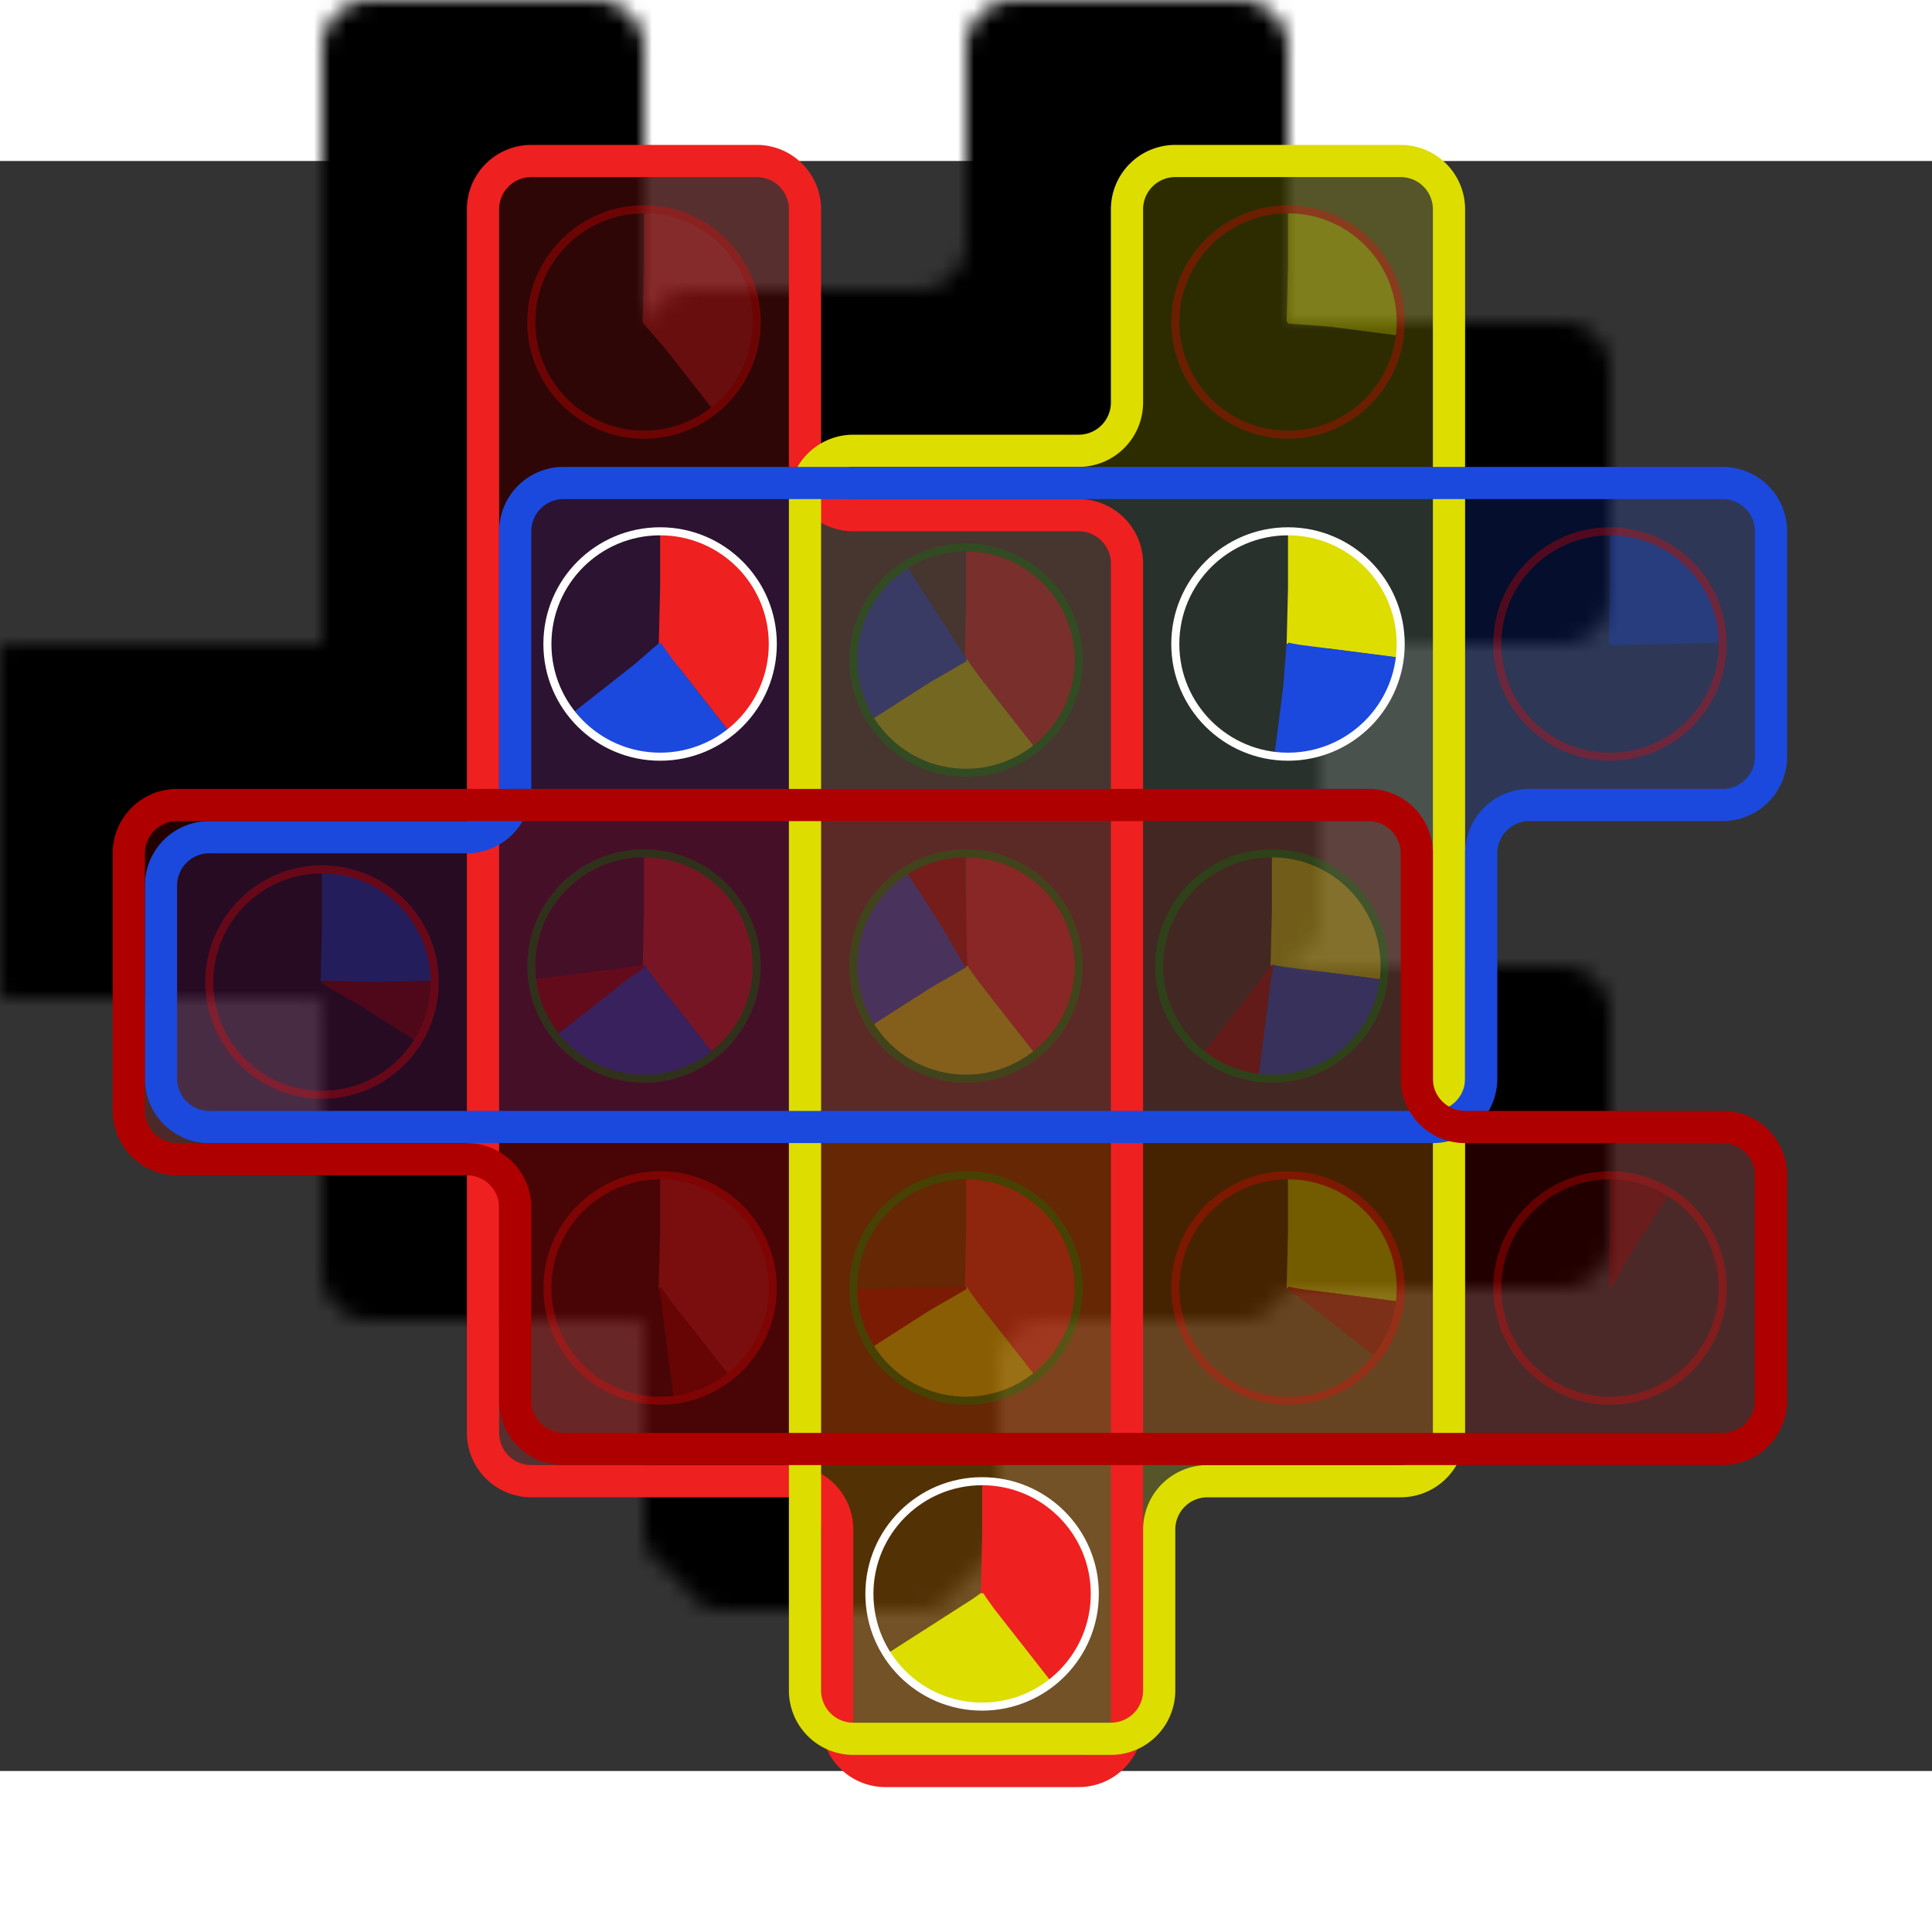 <svg height="200px" viewBox="-10 0 120 100" width="200px" xmlns="http://www.w3.org/2000/svg">
<rect x="-10" y="0" width="120" height="100" fill="#333333" stroke="none"/>
<defs>
<mask id="background_mask">
<path d="M23,82 A3,3,0,0,1,20,79 L20,3 A3,3,0,0,1,23,0 L37,0 A3,3,0,0,1,40,3 L40,19 A3,3,0,0,0,43,22 L57,22 A3,3,0,0,1,60,25 L60,97 A3,3,0,0,1,57,100 L45,100 A3,3,0,0,1,42,97 L42,85 A3,3,0,0,0,39,82 z" fill="white" stroke="none"/>
<path d="M43,98 A3,3,0,0,1,40,95 L40,21 A3,3,0,0,1,43,18 L57,18 A3,3,0,0,0,60,15 L60,3 A3,3,0,0,1,63,0 L77,0 A3,3,0,0,1,80,3 L80,79 A3,3,0,0,1,77,82 L65,82 A3,3,0,0,0,62,85 L62,95 A3,3,0,0,1,59,98 z" fill="white" stroke="none"/>
<path d="M3,60 A3,3,0,0,1,0,57 L0,45 A3,3,0,0,1,3,42 L19,42 A3,3,0,0,0,22,39 L22,23 A3,3,0,0,1,25,20 L97,20 A3,3,0,0,1,100,23 L100,37 A3,3,0,0,1,97,40 L85,40 A3,3,0,0,0,82,43 L82,57 A3,3,0,0,1,79,60 z" fill="white" stroke="none"/>
<path d="M1,62 A3,3,0,0,1,-2,59 L-2,43 A3,3,0,0,1,1,40 L75,40 A3,3,0,0,1,78,43 L78,57 A3,3,0,0,0,81,60 L97,60 A3,3,0,0,1,100,63 L100,77 A3,3,0,0,1,97,80 L25,80 A3,3,0,0,1,22,77 L22,65 A3,3,0,0,0,19,62 z" fill="white" stroke="none"/>
</mask>
</defs>
<rect height="120" mask="url(#background_mask)" width="120" x="-10" y="-10"/>
<path d="M23,82 A3,3,0,0,1,20,79 L20,3 A3,3,0,0,1,23,0 L37,0 A3,3,0,0,1,40,3 L40,19 A3,3,0,0,0,43,22 L57,22 A3,3,0,0,1,60,25 L60,97 A3,3,0,0,1,57,100 L45,100 A3,3,0,0,1,42,97 L42,85 A3,3,0,0,0,39,82 z" fill="#EE2020" fill-opacity="0.2" stroke="none" stroke-width="1"/>
<path d="M43,98 A3,3,0,0,1,40,95 L40,21 A3,3,0,0,1,43,18 L57,18 A3,3,0,0,0,60,15 L60,3 A3,3,0,0,1,63,0 L77,0 A3,3,0,0,1,80,3 L80,79 A3,3,0,0,1,77,82 L65,82 A3,3,0,0,0,62,85 L62,95 A3,3,0,0,1,59,98 z" fill="#DDDD00" fill-opacity="0.2" stroke="none" stroke-width="1"/>
<path d="M3,60 A3,3,0,0,1,0,57 L0,45 A3,3,0,0,1,3,42 L19,42 A3,3,0,0,0,22,39 L22,23 A3,3,0,0,1,25,20 L97,20 A3,3,0,0,1,100,23 L100,37 A3,3,0,0,1,97,40 L85,40 A3,3,0,0,0,82,43 L82,57 A3,3,0,0,1,79,60 z" fill="#1B49DD" fill-opacity="0.2" stroke="none" stroke-width="1"/>
<path d="M1,62 A3,3,0,0,1,-2,59 L-2,43 A3,3,0,0,1,1,40 L75,40 A3,3,0,0,1,78,43 L78,57 A3,3,0,0,0,81,60 L97,60 A3,3,0,0,1,100,63 L100,77 A3,3,0,0,1,97,80 L25,80 A3,3,0,0,1,22,77 L22,65 A3,3,0,0,0,19,62 z" fill="#AF0000" fill-opacity="0.2" stroke="none" stroke-width="1"/>
<path d="M23,82 A3,3,0,0,1,20,79 L20,3 A3,3,0,0,1,23,0 L37,0 A3,3,0,0,1,40,3 L40,19 A3,3,0,0,0,43,22 L57,22 A3,3,0,0,1,60,25 L60,97 A3,3,0,0,1,57,100 L45,100 A3,3,0,0,1,42,97 L42,85 A3,3,0,0,0,39,82 z" fill="none" stroke="#EE2020" stroke-width="2"/>
<path d="M43,98 A3,3,0,0,1,40,95 L40,21 A3,3,0,0,1,43,18 L57,18 A3,3,0,0,0,60,15 L60,3 A3,3,0,0,1,63,0 L77,0 A3,3,0,0,1,80,3 L80,79 A3,3,0,0,1,77,82 L65,82 A3,3,0,0,0,62,85 L62,95 A3,3,0,0,1,59,98 z" fill="none" stroke="#DDDD00" stroke-width="2"/>
<path d="M3,60 A3,3,0,0,1,0,57 L0,45 A3,3,0,0,1,3,42 L19,42 A3,3,0,0,0,22,39 L22,23 A3,3,0,0,1,25,20 L97,20 A3,3,0,0,1,100,23 L100,37 A3,3,0,0,1,97,40 L85,40 A3,3,0,0,0,82,43 L82,57 A3,3,0,0,1,79,60 z" fill="none" stroke="#1B49DD" stroke-width="2"/>
<path d="M1,62 A3,3,0,0,1,-2,59 L-2,43 A3,3,0,0,1,1,40 L75,40 A3,3,0,0,1,78,43 L78,57 A3,3,0,0,0,81,60 L97,60 A3,3,0,0,1,100,63 L100,77 A3,3,0,0,1,97,80 L25,80 A3,3,0,0,1,22,77 L22,65 A3,3,0,0,0,19,62 z" fill="none" stroke="#AF0000" stroke-width="2"/>
<g opacity="0.3" transform="rotate(-90 10 51)">
<circle cx="10" cy="51" fill="transparent" r="3.5" stroke="#1B49DD" stroke-dasharray="5.498, 21.991" stroke-width="7"/>
<circle cx="10" cy="51" fill="transparent" r="3.5" stroke="#AF0000" stroke-dasharray="1.94, 21.991" stroke-dashoffset="-5.498" stroke-width="7"/>
<circle cx="10" cy="51" fill="transparent" r="7" stroke="red" stroke-width="0.5"/>
</g>
<g opacity="0.3" transform="rotate(-90 30 10)">
<circle cx="30" cy="10" fill="transparent" r="3.5" stroke="#EE2020" stroke-dasharray="8.651, 21.991" stroke-width="7"/>
<circle cx="30" cy="10" fill="transparent" r="7" stroke="red" stroke-width="0.5"/>
</g>
<g transform="rotate(-90 31 30)">
<circle cx="31" cy="30" fill="transparent" r="3.5" stroke="#EE2020" stroke-dasharray="8.651, 21.991" stroke-width="7"/>
<circle cx="31" cy="30" fill="transparent" r="3.5" stroke="#1B49DD" stroke-dasharray="5.498, 21.991" stroke-dashoffset="-8.651" stroke-width="7"/>
<circle cx="31" cy="30" fill="transparent" r="7" stroke="white" stroke-width="0.5"/>
</g>
<g opacity="0.3" transform="rotate(-90 30 50)">
<circle cx="30" cy="50" fill="transparent" r="3.5" stroke="#EE2020" stroke-dasharray="8.651, 21.991" stroke-width="7"/>
<circle cx="30" cy="50" fill="transparent" r="3.5" stroke="#1B49DD" stroke-dasharray="5.498, 21.991" stroke-dashoffset="-8.651" stroke-width="7"/>
<circle cx="30" cy="50" fill="transparent" r="3.5" stroke="#AF0000" stroke-dasharray="1.94, 21.991" stroke-dashoffset="-14.149" stroke-width="7"/>
<circle cx="30" cy="50" fill="transparent" r="7" stroke="green" stroke-width="0.5"/>
</g>
<g opacity="0.3" transform="rotate(-90 31 70)">
<circle cx="31" cy="70" fill="transparent" r="3.5" stroke="#EE2020" stroke-dasharray="8.651, 21.991" stroke-width="7"/>
<circle cx="31" cy="70" fill="transparent" r="3.5" stroke="#AF0000" stroke-dasharray="1.94, 21.991" stroke-dashoffset="-8.651" stroke-width="7"/>
<circle cx="31" cy="70" fill="transparent" r="7" stroke="red" stroke-width="0.5"/>
</g>
<g opacity="0.3" transform="rotate(-90 50 31)">
<circle cx="50" cy="31" fill="transparent" r="3.5" stroke="#EE2020" stroke-dasharray="8.651, 21.991" stroke-width="7"/>
<circle cx="50" cy="31" fill="transparent" r="3.5" stroke="#DDDD00" stroke-dasharray="5.902, 21.991" stroke-dashoffset="-8.651" stroke-width="7"/>
<circle cx="50" cy="31" fill="transparent" r="3.5" stroke="#1B49DD" stroke-dasharray="5.498, 21.991" stroke-dashoffset="-14.553" stroke-width="7"/>
<circle cx="50" cy="31" fill="transparent" r="7" stroke="green" stroke-width="0.5"/>
</g>
<g opacity="0.3" transform="rotate(-90 50 50)">
<circle cx="50" cy="50" fill="transparent" r="3.5" stroke="#EE2020" stroke-dasharray="8.651, 21.991" stroke-width="7"/>
<circle cx="50" cy="50" fill="transparent" r="3.5" stroke="#DDDD00" stroke-dasharray="5.902, 21.991" stroke-dashoffset="-8.651" stroke-width="7"/>
<circle cx="50" cy="50" fill="transparent" r="3.5" stroke="#1B49DD" stroke-dasharray="5.498, 21.991" stroke-dashoffset="-14.553" stroke-width="7"/>
<circle cx="50" cy="50" fill="transparent" r="3.5" stroke="#AF0000" stroke-dasharray="1.94, 21.991" stroke-dashoffset="-20.051" stroke-width="7"/>
<circle cx="50" cy="50" fill="transparent" r="7" stroke="green" stroke-width="0.5"/>
</g>
<g opacity="0.3" transform="rotate(-90 50 70)">
<circle cx="50" cy="70" fill="transparent" r="3.5" stroke="#EE2020" stroke-dasharray="8.651, 21.991" stroke-width="7"/>
<circle cx="50" cy="70" fill="transparent" r="3.5" stroke="#DDDD00" stroke-dasharray="5.902, 21.991" stroke-dashoffset="-8.651" stroke-width="7"/>
<circle cx="50" cy="70" fill="transparent" r="3.5" stroke="#AF0000" stroke-dasharray="1.94, 21.991" stroke-dashoffset="-14.553" stroke-width="7"/>
<circle cx="50" cy="70" fill="transparent" r="7" stroke="green" stroke-width="0.5"/>
</g>
<g transform="rotate(-90 51 89)">
<circle cx="51" cy="89" fill="transparent" r="3.5" stroke="#EE2020" stroke-dasharray="8.651, 21.991" stroke-width="7"/>
<circle cx="51" cy="89" fill="transparent" r="3.5" stroke="#DDDD00" stroke-dasharray="5.902, 21.991" stroke-dashoffset="-8.651" stroke-width="7"/>
<circle cx="51" cy="89" fill="transparent" r="7" stroke="white" stroke-width="0.5"/>
</g>
<g opacity="0.3" transform="rotate(-90 70 10)">
<circle cx="70" cy="10" fill="transparent" r="3.5" stroke="#DDDD00" stroke-dasharray="5.902, 21.991" stroke-width="7"/>
<circle cx="70" cy="10" fill="transparent" r="7" stroke="red" stroke-width="0.5"/>
</g>
<g transform="rotate(-90 70 30)">
<circle cx="70" cy="30" fill="transparent" r="3.5" stroke="#DDDD00" stroke-dasharray="5.902, 21.991" stroke-width="7"/>
<circle cx="70" cy="30" fill="transparent" r="3.5" stroke="#1B49DD" stroke-dasharray="5.498, 21.991" stroke-dashoffset="-5.902" stroke-width="7"/>
<circle cx="70" cy="30" fill="transparent" r="7" stroke="white" stroke-width="0.5"/>
</g>
<g opacity="0.3" transform="rotate(-90 69 50)">
<circle cx="69" cy="50" fill="transparent" r="3.5" stroke="#DDDD00" stroke-dasharray="5.902, 21.991" stroke-width="7"/>
<circle cx="69" cy="50" fill="transparent" r="3.5" stroke="#1B49DD" stroke-dasharray="5.498, 21.991" stroke-dashoffset="-5.902" stroke-width="7"/>
<circle cx="69" cy="50" fill="transparent" r="3.5" stroke="#AF0000" stroke-dasharray="1.94, 21.991" stroke-dashoffset="-11.4" stroke-width="7"/>
<circle cx="69" cy="50" fill="transparent" r="7" stroke="green" stroke-width="0.5"/>
</g>
<g opacity="0.3" transform="rotate(-90 70 70)">
<circle cx="70" cy="70" fill="transparent" r="3.5" stroke="#DDDD00" stroke-dasharray="5.902, 21.991" stroke-width="7"/>
<circle cx="70" cy="70" fill="transparent" r="3.5" stroke="#AF0000" stroke-dasharray="1.94, 21.991" stroke-dashoffset="-5.902" stroke-width="7"/>
<circle cx="70" cy="70" fill="transparent" r="7" stroke="red" stroke-width="0.5"/>
</g>
<g opacity="0.3" transform="rotate(-90 90 30)">
<circle cx="90" cy="30" fill="transparent" r="3.5" stroke="#1B49DD" stroke-dasharray="5.498, 21.991" stroke-width="7"/>
<circle cx="90" cy="30" fill="transparent" r="7" stroke="red" stroke-width="0.5"/>
</g>
<g opacity="0.3" transform="rotate(-90 90 70)">
<circle cx="90" cy="70" fill="transparent" r="3.5" stroke="#AF0000" stroke-dasharray="1.94, 21.991" stroke-width="7"/>
<circle cx="90" cy="70" fill="transparent" r="7" stroke="red" stroke-width="0.5"/>
</g>
</svg>
